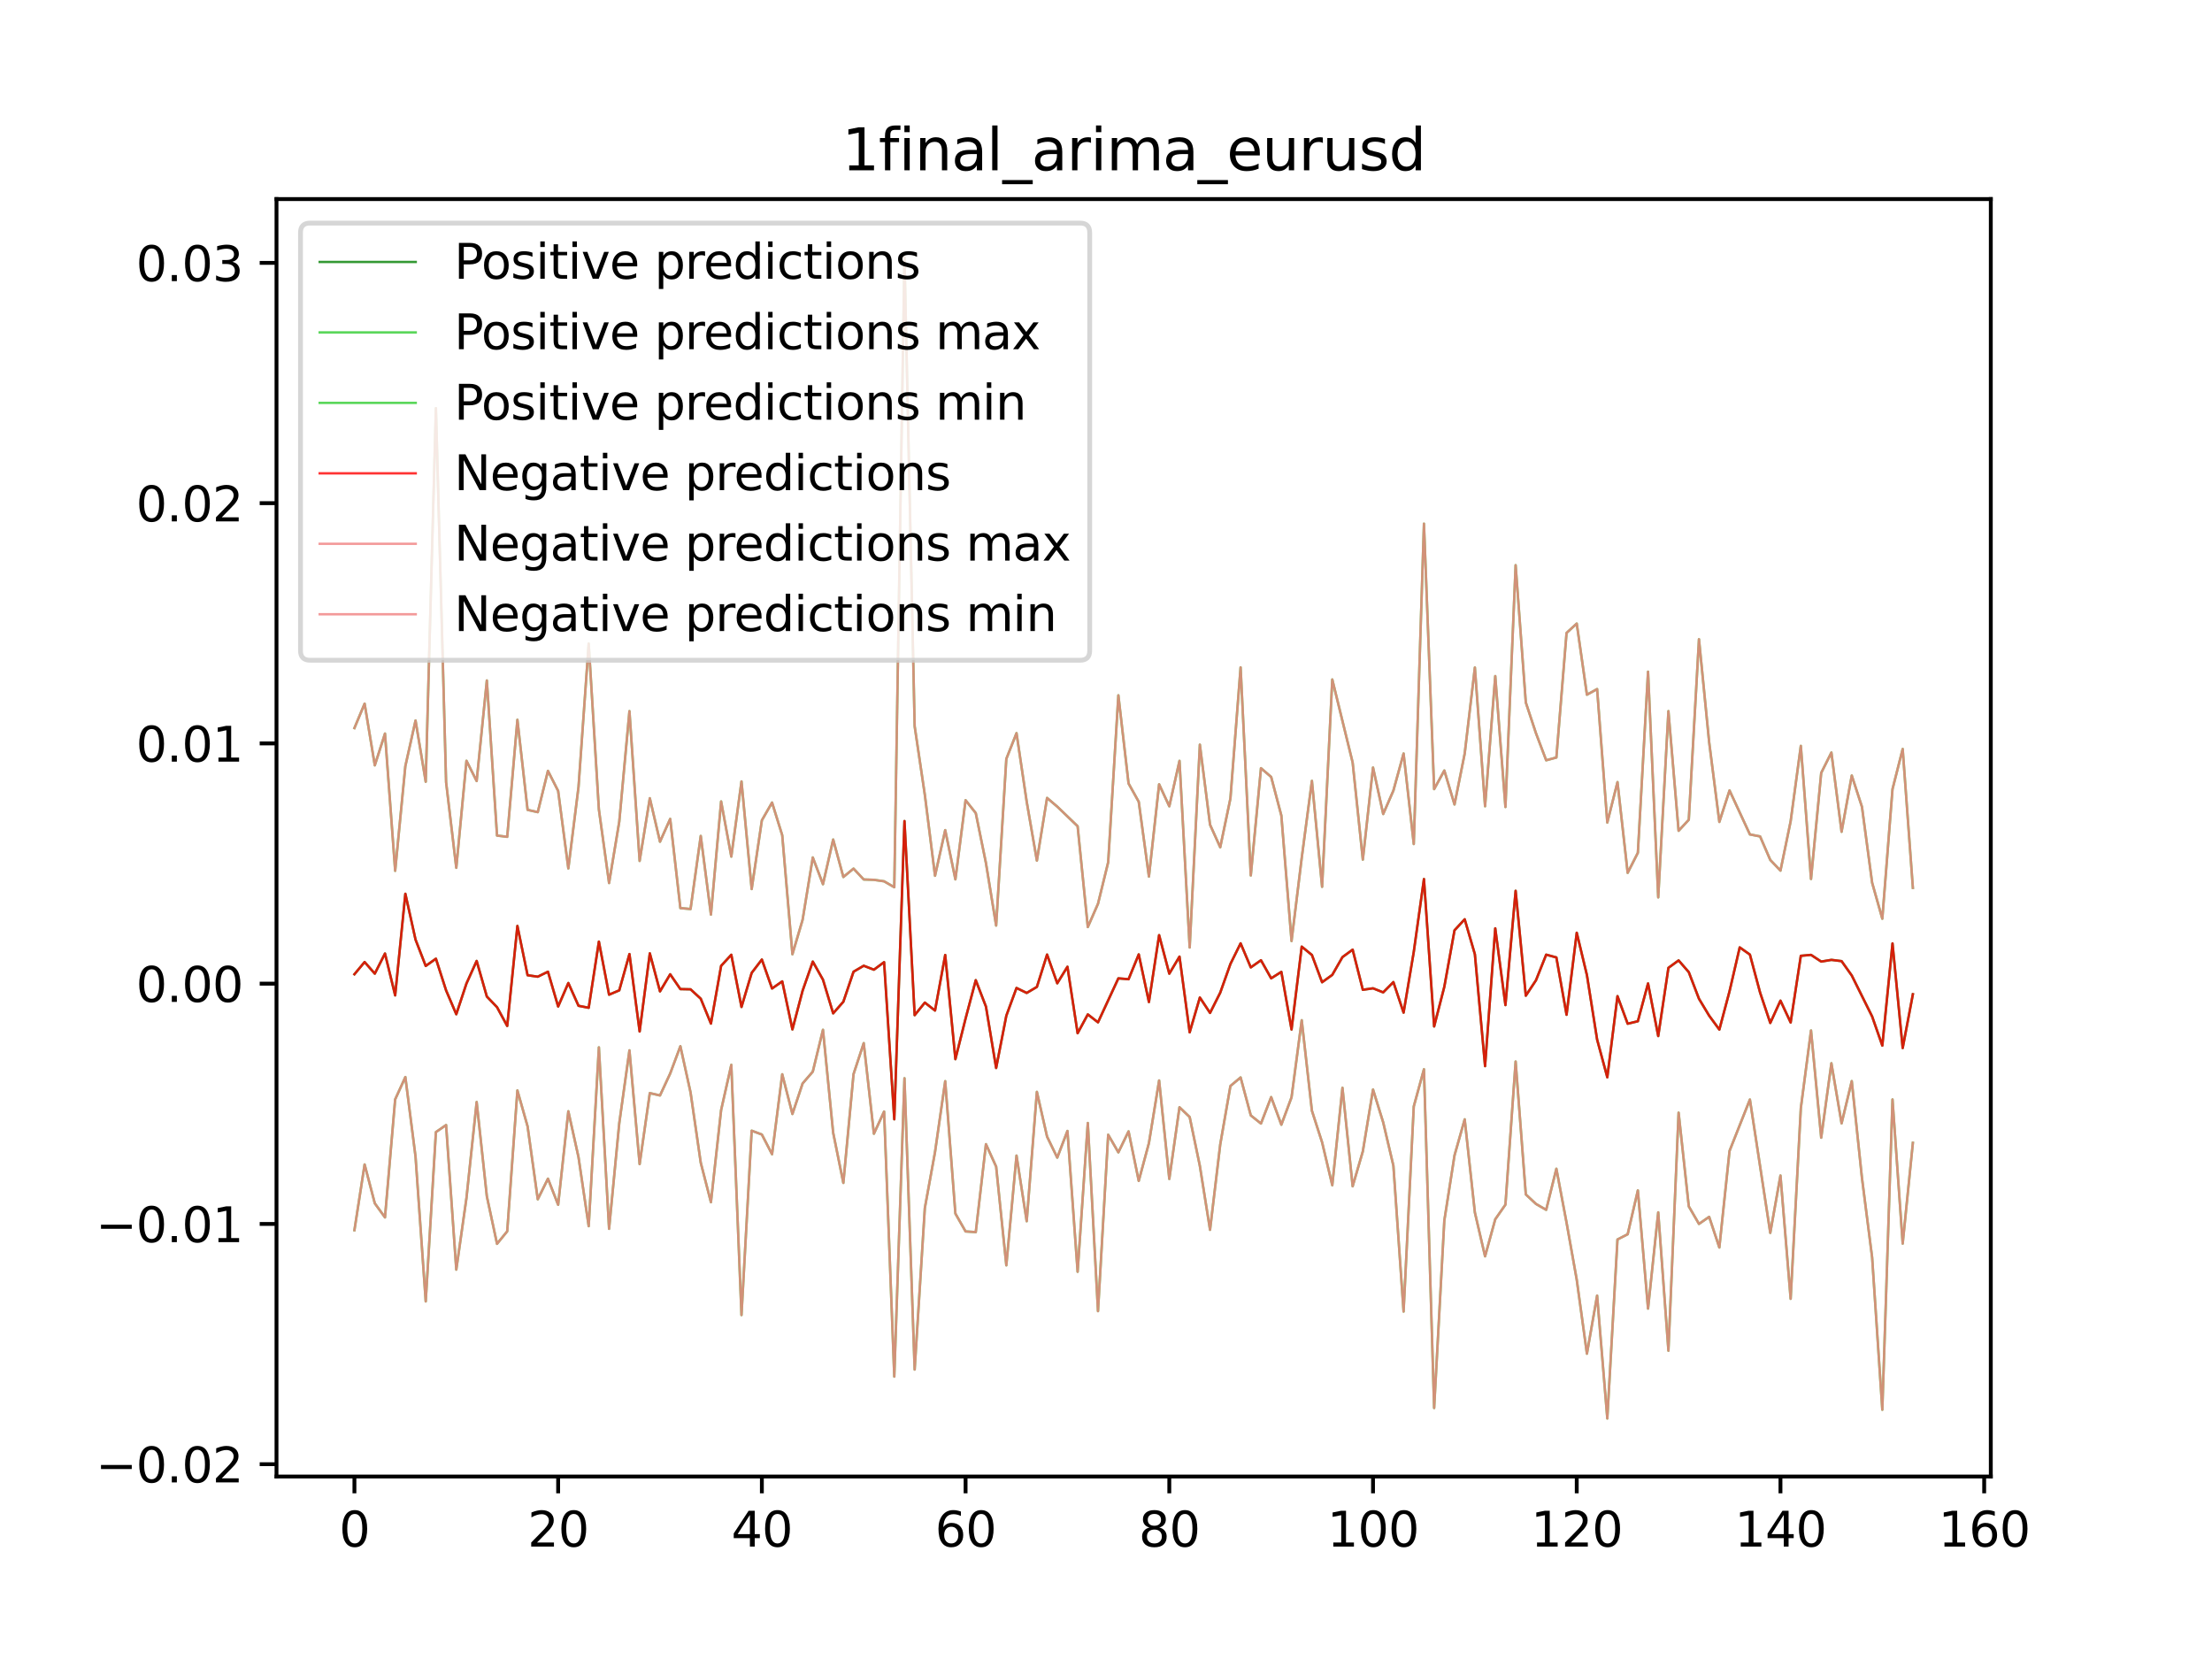 <?xml version="1.0" encoding="utf-8" standalone="no"?>
<!DOCTYPE svg PUBLIC "-//W3C//DTD SVG 1.1//EN"
  "http://www.w3.org/Graphics/SVG/1.1/DTD/svg11.dtd">
<svg xmlns:xlink="http://www.w3.org/1999/xlink" width="460.8pt" height="345.6pt" viewBox="0 0 460.8 345.6" xmlns="http://www.w3.org/2000/svg" version="1.1">
 <defs>
  <style type="text/css">*{stroke-linejoin: round; stroke-linecap: butt}</style>
 </defs>
 <g id="figure_1">
  <g id="patch_1">
   <path d="M 0 345.6 
L 460.8 345.6 
L 460.8 0 
L 0 0 
z
" style="fill: #ffffff"/>
  </g>
  <g id="axes_1">
   <g id="patch_2">
    <path d="M 57.6 307.584 
L 414.72 307.584 
L 414.72 41.472 
L 57.6 41.472 
z
" style="fill: #ffffff"/>
   </g>
   <g id="matplotlib.axis_1">
    <g id="xtick_1">
     <g id="line2d_1">
      <defs>
       <path id="m22b8a139eb" d="M 0 0 
L 0 3.5 
" style="stroke: #000000; stroke-width: 0.8"/>
      </defs>
      <g>
       <use xlink:href="#m22b8a139eb" x="73.833" y="307.584" style="stroke: #000000; stroke-width: 0.8"/>
      </g>
     </g>
     <g id="text_1">
      <!-- 0 -->
      <g transform="translate(70.651 322.182) scale(0.1 -0.1)">
       <defs>
        <path id="DejaVuSans-30" d="M 2034 4250 
Q 1547 4250 1301 3770 
Q 1056 3291 1056 2328 
Q 1056 1369 1301 889 
Q 1547 409 2034 409 
Q 2525 409 2770 889 
Q 3016 1369 3016 2328 
Q 3016 3291 2770 3770 
Q 2525 4250 2034 4250 
z
M 2034 4750 
Q 2819 4750 3233 4129 
Q 3647 3509 3647 2328 
Q 3647 1150 3233 529 
Q 2819 -91 2034 -91 
Q 1250 -91 836 529 
Q 422 1150 422 2328 
Q 422 3509 836 4129 
Q 1250 4750 2034 4750 
z
" transform="scale(0.016)"/>
       </defs>
       <use xlink:href="#DejaVuSans-30"/>
      </g>
     </g>
    </g>
    <g id="xtick_2">
     <g id="line2d_2">
      <g>
       <use xlink:href="#m22b8a139eb" x="116.271" y="307.584" style="stroke: #000000; stroke-width: 0.8"/>
      </g>
     </g>
     <g id="text_2">
      <!-- 20 -->
      <g transform="translate(109.909 322.182) scale(0.1 -0.1)">
       <defs>
        <path id="DejaVuSans-32" d="M 1228 531 
L 3431 531 
L 3431 0 
L 469 0 
L 469 531 
Q 828 903 1448 1529 
Q 2069 2156 2228 2338 
Q 2531 2678 2651 2914 
Q 2772 3150 2772 3378 
Q 2772 3750 2511 3984 
Q 2250 4219 1831 4219 
Q 1534 4219 1204 4116 
Q 875 4013 500 3803 
L 500 4441 
Q 881 4594 1212 4672 
Q 1544 4750 1819 4750 
Q 2544 4750 2975 4387 
Q 3406 4025 3406 3419 
Q 3406 3131 3298 2873 
Q 3191 2616 2906 2266 
Q 2828 2175 2409 1742 
Q 1991 1309 1228 531 
z
" transform="scale(0.016)"/>
       </defs>
       <use xlink:href="#DejaVuSans-32"/>
       <use xlink:href="#DejaVuSans-30" x="63.623"/>
      </g>
     </g>
    </g>
    <g id="xtick_3">
     <g id="line2d_3">
      <g>
       <use xlink:href="#m22b8a139eb" x="158.71" y="307.584" style="stroke: #000000; stroke-width: 0.8"/>
      </g>
     </g>
     <g id="text_3">
      <!-- 40 -->
      <g transform="translate(152.347 322.182) scale(0.1 -0.1)">
       <defs>
        <path id="DejaVuSans-34" d="M 2419 4116 
L 825 1625 
L 2419 1625 
L 2419 4116 
z
M 2253 4666 
L 3047 4666 
L 3047 1625 
L 3713 1625 
L 3713 1100 
L 3047 1100 
L 3047 0 
L 2419 0 
L 2419 1100 
L 313 1100 
L 313 1709 
L 2253 4666 
z
" transform="scale(0.016)"/>
       </defs>
       <use xlink:href="#DejaVuSans-34"/>
       <use xlink:href="#DejaVuSans-30" x="63.623"/>
      </g>
     </g>
    </g>
    <g id="xtick_4">
     <g id="line2d_4">
      <g>
       <use xlink:href="#m22b8a139eb" x="201.148" y="307.584" style="stroke: #000000; stroke-width: 0.8"/>
      </g>
     </g>
     <g id="text_4">
      <!-- 60 -->
      <g transform="translate(194.786 322.182) scale(0.1 -0.1)">
       <defs>
        <path id="DejaVuSans-36" d="M 2113 2584 
Q 1688 2584 1439 2293 
Q 1191 2003 1191 1497 
Q 1191 994 1439 701 
Q 1688 409 2113 409 
Q 2538 409 2786 701 
Q 3034 994 3034 1497 
Q 3034 2003 2786 2293 
Q 2538 2584 2113 2584 
z
M 3366 4563 
L 3366 3988 
Q 3128 4100 2886 4159 
Q 2644 4219 2406 4219 
Q 1781 4219 1451 3797 
Q 1122 3375 1075 2522 
Q 1259 2794 1537 2939 
Q 1816 3084 2150 3084 
Q 2853 3084 3261 2657 
Q 3669 2231 3669 1497 
Q 3669 778 3244 343 
Q 2819 -91 2113 -91 
Q 1303 -91 875 529 
Q 447 1150 447 2328 
Q 447 3434 972 4092 
Q 1497 4750 2381 4750 
Q 2619 4750 2861 4703 
Q 3103 4656 3366 4563 
z
" transform="scale(0.016)"/>
       </defs>
       <use xlink:href="#DejaVuSans-36"/>
       <use xlink:href="#DejaVuSans-30" x="63.623"/>
      </g>
     </g>
    </g>
    <g id="xtick_5">
     <g id="line2d_5">
      <g>
       <use xlink:href="#m22b8a139eb" x="243.587" y="307.584" style="stroke: #000000; stroke-width: 0.8"/>
      </g>
     </g>
     <g id="text_5">
      <!-- 80 -->
      <g transform="translate(237.224 322.182) scale(0.1 -0.1)">
       <defs>
        <path id="DejaVuSans-38" d="M 2034 2216 
Q 1584 2216 1326 1975 
Q 1069 1734 1069 1313 
Q 1069 891 1326 650 
Q 1584 409 2034 409 
Q 2484 409 2743 651 
Q 3003 894 3003 1313 
Q 3003 1734 2745 1975 
Q 2488 2216 2034 2216 
z
M 1403 2484 
Q 997 2584 770 2862 
Q 544 3141 544 3541 
Q 544 4100 942 4425 
Q 1341 4750 2034 4750 
Q 2731 4750 3128 4425 
Q 3525 4100 3525 3541 
Q 3525 3141 3298 2862 
Q 3072 2584 2669 2484 
Q 3125 2378 3379 2068 
Q 3634 1759 3634 1313 
Q 3634 634 3220 271 
Q 2806 -91 2034 -91 
Q 1263 -91 848 271 
Q 434 634 434 1313 
Q 434 1759 690 2068 
Q 947 2378 1403 2484 
z
M 1172 3481 
Q 1172 3119 1398 2916 
Q 1625 2713 2034 2713 
Q 2441 2713 2670 2916 
Q 2900 3119 2900 3481 
Q 2900 3844 2670 4047 
Q 2441 4250 2034 4250 
Q 1625 4250 1398 4047 
Q 1172 3844 1172 3481 
z
" transform="scale(0.016)"/>
       </defs>
       <use xlink:href="#DejaVuSans-38"/>
       <use xlink:href="#DejaVuSans-30" x="63.623"/>
      </g>
     </g>
    </g>
    <g id="xtick_6">
     <g id="line2d_6">
      <g>
       <use xlink:href="#m22b8a139eb" x="286.025" y="307.584" style="stroke: #000000; stroke-width: 0.8"/>
      </g>
     </g>
     <g id="text_6">
      <!-- 100 -->
      <g transform="translate(276.481 322.182) scale(0.1 -0.1)">
       <defs>
        <path id="DejaVuSans-31" d="M 794 531 
L 1825 531 
L 1825 4091 
L 703 3866 
L 703 4441 
L 1819 4666 
L 2450 4666 
L 2450 531 
L 3481 531 
L 3481 0 
L 794 0 
L 794 531 
z
" transform="scale(0.016)"/>
       </defs>
       <use xlink:href="#DejaVuSans-31"/>
       <use xlink:href="#DejaVuSans-30" x="63.623"/>
       <use xlink:href="#DejaVuSans-30" x="127.246"/>
      </g>
     </g>
    </g>
    <g id="xtick_7">
     <g id="line2d_7">
      <g>
       <use xlink:href="#m22b8a139eb" x="328.464" y="307.584" style="stroke: #000000; stroke-width: 0.8"/>
      </g>
     </g>
     <g id="text_7">
      <!-- 120 -->
      <g transform="translate(318.92 322.182) scale(0.1 -0.1)">
       <use xlink:href="#DejaVuSans-31"/>
       <use xlink:href="#DejaVuSans-32" x="63.623"/>
       <use xlink:href="#DejaVuSans-30" x="127.246"/>
      </g>
     </g>
    </g>
    <g id="xtick_8">
     <g id="line2d_8">
      <g>
       <use xlink:href="#m22b8a139eb" x="370.902" y="307.584" style="stroke: #000000; stroke-width: 0.8"/>
      </g>
     </g>
     <g id="text_8">
      <!-- 140 -->
      <g transform="translate(361.358 322.182) scale(0.1 -0.1)">
       <use xlink:href="#DejaVuSans-31"/>
       <use xlink:href="#DejaVuSans-34" x="63.623"/>
       <use xlink:href="#DejaVuSans-30" x="127.246"/>
      </g>
     </g>
    </g>
    <g id="xtick_9">
     <g id="line2d_9">
      <g>
       <use xlink:href="#m22b8a139eb" x="413.341" y="307.584" style="stroke: #000000; stroke-width: 0.8"/>
      </g>
     </g>
     <g id="text_9">
      <!-- 160 -->
      <g transform="translate(403.797 322.182) scale(0.1 -0.1)">
       <use xlink:href="#DejaVuSans-31"/>
       <use xlink:href="#DejaVuSans-36" x="63.623"/>
       <use xlink:href="#DejaVuSans-30" x="127.246"/>
      </g>
     </g>
    </g>
   </g>
   <g id="matplotlib.axis_2">
    <g id="ytick_1">
     <g id="line2d_10">
      <defs>
       <path id="m7265e087ca" d="M 0 0 
L -3.5 0 
" style="stroke: #000000; stroke-width: 0.8"/>
      </defs>
      <g>
       <use xlink:href="#m7265e087ca" x="57.6" y="305.014" style="stroke: #000000; stroke-width: 0.8"/>
      </g>
     </g>
     <g id="text_10">
      <!-- −0.02 -->
      <g transform="translate(19.955 308.814) scale(0.1 -0.1)">
       <defs>
        <path id="DejaVuSans-2212" d="M 678 2272 
L 4684 2272 
L 4684 1741 
L 678 1741 
L 678 2272 
z
" transform="scale(0.016)"/>
        <path id="DejaVuSans-2e" d="M 684 794 
L 1344 794 
L 1344 0 
L 684 0 
L 684 794 
z
" transform="scale(0.016)"/>
       </defs>
       <use xlink:href="#DejaVuSans-2212"/>
       <use xlink:href="#DejaVuSans-30" x="83.789"/>
       <use xlink:href="#DejaVuSans-2e" x="147.412"/>
       <use xlink:href="#DejaVuSans-30" x="179.199"/>
       <use xlink:href="#DejaVuSans-32" x="242.822"/>
      </g>
     </g>
    </g>
    <g id="ytick_2">
     <g id="line2d_11">
      <g>
       <use xlink:href="#m7265e087ca" x="57.6" y="254.965" style="stroke: #000000; stroke-width: 0.8"/>
      </g>
     </g>
     <g id="text_11">
      <!-- −0.01 -->
      <g transform="translate(19.955 258.764) scale(0.1 -0.1)">
       <use xlink:href="#DejaVuSans-2212"/>
       <use xlink:href="#DejaVuSans-30" x="83.789"/>
       <use xlink:href="#DejaVuSans-2e" x="147.412"/>
       <use xlink:href="#DejaVuSans-30" x="179.199"/>
       <use xlink:href="#DejaVuSans-31" x="242.822"/>
      </g>
     </g>
    </g>
    <g id="ytick_3">
     <g id="line2d_12">
      <g>
       <use xlink:href="#m7265e087ca" x="57.6" y="204.915" style="stroke: #000000; stroke-width: 0.8"/>
      </g>
     </g>
     <g id="text_12">
      <!-- 0.00 -->
      <g transform="translate(28.334 208.714) scale(0.1 -0.1)">
       <use xlink:href="#DejaVuSans-30"/>
       <use xlink:href="#DejaVuSans-2e" x="63.623"/>
       <use xlink:href="#DejaVuSans-30" x="95.41"/>
       <use xlink:href="#DejaVuSans-30" x="159.033"/>
      </g>
     </g>
    </g>
    <g id="ytick_4">
     <g id="line2d_13">
      <g>
       <use xlink:href="#m7265e087ca" x="57.6" y="154.865" style="stroke: #000000; stroke-width: 0.8"/>
      </g>
     </g>
     <g id="text_13">
      <!-- 0.01 -->
      <g transform="translate(28.334 158.665) scale(0.1 -0.1)">
       <use xlink:href="#DejaVuSans-30"/>
       <use xlink:href="#DejaVuSans-2e" x="63.623"/>
       <use xlink:href="#DejaVuSans-30" x="95.41"/>
       <use xlink:href="#DejaVuSans-31" x="159.033"/>
      </g>
     </g>
    </g>
    <g id="ytick_5">
     <g id="line2d_14">
      <g>
       <use xlink:href="#m7265e087ca" x="57.6" y="104.816" style="stroke: #000000; stroke-width: 0.8"/>
      </g>
     </g>
     <g id="text_14">
      <!-- 0.02 -->
      <g transform="translate(28.334 108.615) scale(0.1 -0.1)">
       <use xlink:href="#DejaVuSans-30"/>
       <use xlink:href="#DejaVuSans-2e" x="63.623"/>
       <use xlink:href="#DejaVuSans-30" x="95.41"/>
       <use xlink:href="#DejaVuSans-32" x="159.033"/>
      </g>
     </g>
    </g>
    <g id="ytick_6">
     <g id="line2d_15">
      <g>
       <use xlink:href="#m7265e087ca" x="57.6" y="54.766" style="stroke: #000000; stroke-width: 0.8"/>
      </g>
     </g>
     <g id="text_15">
      <!-- 0.03 -->
      <g transform="translate(28.334 58.565) scale(0.1 -0.1)">
       <defs>
        <path id="DejaVuSans-33" d="M 2597 2516 
Q 3050 2419 3304 2112 
Q 3559 1806 3559 1356 
Q 3559 666 3084 287 
Q 2609 -91 1734 -91 
Q 1441 -91 1130 -33 
Q 819 25 488 141 
L 488 750 
Q 750 597 1062 519 
Q 1375 441 1716 441 
Q 2309 441 2620 675 
Q 2931 909 2931 1356 
Q 2931 1769 2642 2001 
Q 2353 2234 1838 2234 
L 1294 2234 
L 1294 2753 
L 1863 2753 
Q 2328 2753 2575 2939 
Q 2822 3125 2822 3475 
Q 2822 3834 2567 4026 
Q 2313 4219 1838 4219 
Q 1578 4219 1281 4162 
Q 984 4106 628 3988 
L 628 4550 
Q 988 4650 1302 4700 
Q 1616 4750 1894 4750 
Q 2613 4750 3031 4423 
Q 3450 4097 3450 3541 
Q 3450 3153 3228 2886 
Q 3006 2619 2597 2516 
z
" transform="scale(0.016)"/>
       </defs>
       <use xlink:href="#DejaVuSans-30"/>
       <use xlink:href="#DejaVuSans-2e" x="63.623"/>
       <use xlink:href="#DejaVuSans-30" x="95.41"/>
       <use xlink:href="#DejaVuSans-33" x="159.033"/>
      </g>
     </g>
    </g>
   </g>
   <g id="line2d_16">
    <path d="M 73.833 202.955 
L 75.955 200.409 
L 78.077 202.828 
L 80.199 198.639 
L 82.32 207.355 
L 84.442 186.193 
L 86.564 195.744 
L 88.686 201.227 
L 90.808 199.716 
L 92.93 206.32 
L 95.052 211.283 
L 97.174 204.878 
L 99.296 200.184 
L 101.418 207.597 
L 103.54 209.814 
L 105.662 213.727 
L 107.784 192.889 
L 109.905 203.158 
L 112.027 203.464 
L 114.149 202.427 
L 116.271 209.673 
L 118.393 204.781 
L 120.515 209.525 
L 122.637 209.94 
L 124.759 196.155 
L 126.881 207.214 
L 129.003 206.307 
L 131.125 198.749 
L 133.247 214.875 
L 135.369 198.599 
L 137.49 206.524 
L 139.612 202.964 
L 141.734 206.047 
L 143.856 206.091 
L 145.978 208.049 
L 148.1 213.227 
L 150.222 201.204 
L 152.344 198.898 
L 154.466 209.768 
L 156.588 202.672 
L 158.71 199.891 
L 160.832 205.921 
L 162.954 204.442 
L 165.076 214.443 
L 167.197 206.384 
L 169.319 200.318 
L 171.441 204.086 
L 173.563 211.1 
L 175.685 208.681 
L 177.807 202.425 
L 179.929 201.184 
L 182.051 202.007 
L 184.173 200.434 
L 186.295 233.167 
L 188.417 171.044 
L 190.539 211.481 
L 192.661 208.859 
L 194.782 210.512 
L 196.904 198.939 
L 199.026 220.637 
L 201.148 212.183 
L 203.27 204.19 
L 205.392 209.694 
L 207.514 222.479 
L 209.636 211.589 
L 211.758 205.812 
L 213.88 206.847 
L 216.002 205.596 
L 218.124 198.856 
L 220.246 204.837 
L 222.367 201.392 
L 224.489 215.239 
L 226.611 211.32 
L 228.733 212.97 
L 232.977 203.808 
L 235.099 203.989 
L 237.221 198.82 
L 239.343 208.742 
L 241.465 194.81 
L 243.587 202.834 
L 245.709 199.281 
L 247.831 215.052 
L 249.953 207.8 
L 252.074 211.009 
L 254.196 206.793 
L 256.318 200.816 
L 258.44 196.515 
L 260.562 201.528 
L 262.684 200.039 
L 264.806 203.804 
L 266.928 202.458 
L 269.05 214.46 
L 271.172 197.199 
L 273.294 198.938 
L 275.416 204.62 
L 277.538 203.087 
L 279.659 199.38 
L 281.781 197.833 
L 283.903 206.191 
L 286.025 205.881 
L 288.147 206.729 
L 290.269 204.589 
L 292.391 210.948 
L 294.513 198.297 
L 296.635 183.123 
L 298.757 213.828 
L 300.879 205.56 
L 303.001 193.799 
L 305.123 191.504 
L 307.244 198.795 
L 309.366 222.094 
L 311.488 193.392 
L 313.61 209.375 
L 315.732 185.575 
L 317.854 207.421 
L 319.976 204.203 
L 322.098 198.874 
L 324.22 199.452 
L 326.342 211.39 
L 328.464 194.309 
L 330.586 203.138 
L 332.708 216.557 
L 334.83 224.424 
L 336.951 207.517 
L 339.073 213.261 
L 341.195 212.744 
L 343.317 204.868 
L 345.439 215.829 
L 347.561 201.621 
L 349.683 200.071 
L 351.805 202.515 
L 353.927 208.058 
L 356.049 211.586 
L 358.171 214.481 
L 360.293 206.499 
L 362.415 197.359 
L 364.536 198.853 
L 366.658 206.766 
L 368.78 213.103 
L 370.902 208.456 
L 373.024 213.003 
L 375.146 199.115 
L 377.268 198.918 
L 379.39 200.314 
L 381.512 199.959 
L 383.634 200.222 
L 385.756 203.214 
L 390 211.752 
L 392.121 217.817 
L 394.243 196.536 
L 396.365 218.326 
L 398.487 207.12 
L 398.487 207.12 
" clip-path="url(#pc05a8e01d3)" style="fill: none; stroke: #008000; stroke-opacity: 0.8; stroke-width: 0.5; stroke-linecap: square"/>
   </g>
   <g id="line2d_17">
    <path d="M 73.833 151.671 
L 75.955 146.581 
L 78.077 159.433 
L 80.199 152.812 
L 82.32 181.407 
L 84.442 159.59 
L 86.564 150.099 
L 88.686 162.85 
L 90.808 85.035 
L 92.93 162.958 
L 95.052 180.778 
L 97.174 158.488 
L 99.296 162.702 
L 101.418 141.76 
L 103.54 174.062 
L 105.662 174.328 
L 107.784 149.948 
L 109.905 168.71 
L 112.027 169.188 
L 114.149 160.583 
L 116.271 164.77 
L 118.393 180.909 
L 120.515 163.933 
L 122.637 134.079 
L 124.759 168.624 
L 126.881 183.949 
L 129.003 171.172 
L 131.125 148.142 
L 133.247 179.344 
L 135.369 166.289 
L 137.49 175.341 
L 139.612 170.593 
L 141.734 189.171 
L 143.856 189.368 
L 145.978 174.146 
L 148.1 190.521 
L 150.222 166.959 
L 152.344 178.446 
L 154.466 162.789 
L 156.588 185.206 
L 158.71 170.891 
L 160.832 167.186 
L 162.954 174.004 
L 165.076 198.786 
L 167.197 191.611 
L 169.319 178.628 
L 171.441 184.197 
L 173.563 174.893 
L 175.685 182.697 
L 177.807 180.948 
L 179.929 183.213 
L 182.051 183.285 
L 184.173 183.592 
L 186.295 184.825 
L 188.417 53.568 
L 190.539 151.295 
L 192.661 165.588 
L 194.782 182.436 
L 196.904 172.93 
L 199.026 183.187 
L 201.148 166.698 
L 203.27 169.381 
L 205.392 179.797 
L 207.514 192.808 
L 209.636 158.085 
L 211.758 152.725 
L 213.88 167.009 
L 216.002 179.279 
L 218.124 166.222 
L 220.246 168.033 
L 224.489 172.114 
L 226.611 193.121 
L 228.733 188.271 
L 230.855 179.613 
L 232.977 144.853 
L 235.099 163.209 
L 237.221 167.026 
L 239.343 182.6 
L 241.465 163.383 
L 243.587 167.966 
L 245.709 158.499 
L 247.831 197.373 
L 249.953 155.13 
L 252.074 171.805 
L 254.196 176.5 
L 256.318 166.334 
L 258.44 139.029 
L 260.562 182.37 
L 262.684 160.028 
L 264.806 161.852 
L 266.928 169.894 
L 269.05 196.03 
L 271.172 178.724 
L 273.294 162.668 
L 275.416 184.736 
L 277.538 141.551 
L 281.781 158.844 
L 283.903 179.072 
L 286.025 159.892 
L 288.147 169.575 
L 290.269 164.693 
L 292.391 156.973 
L 294.513 175.823 
L 296.635 109.094 
L 298.757 164.39 
L 300.879 160.513 
L 303.001 167.584 
L 305.123 156.98 
L 307.244 139.055 
L 309.366 167.959 
L 311.488 140.841 
L 313.61 168.112 
L 315.732 117.741 
L 317.854 146.342 
L 319.976 152.758 
L 322.098 158.381 
L 324.22 157.805 
L 326.342 131.845 
L 328.464 129.904 
L 330.586 144.721 
L 332.708 143.548 
L 334.83 171.349 
L 336.951 162.927 
L 339.073 181.83 
L 341.195 177.652 
L 343.317 139.93 
L 345.439 186.933 
L 347.561 148.141 
L 349.683 173.068 
L 351.805 170.772 
L 353.927 133.163 
L 356.049 154.61 
L 358.171 171.22 
L 360.293 164.664 
L 364.536 173.826 
L 366.658 174.241 
L 368.78 179.139 
L 370.902 181.368 
L 373.024 171.09 
L 375.146 155.379 
L 377.268 183.109 
L 379.39 161.013 
L 381.512 156.767 
L 383.634 173.275 
L 385.756 161.56 
L 387.878 168.069 
L 390 183.895 
L 392.121 191.384 
L 394.243 164.391 
L 396.365 156.023 
L 398.487 184.956 
L 398.487 184.956 
" clip-path="url(#pc05a8e01d3)" style="fill: none; stroke: #32cd32; stroke-opacity: 0.8; stroke-width: 0.5; stroke-linecap: square"/>
   </g>
   <g id="line2d_18">
    <path d="M 73.833 256.271 
L 75.955 242.581 
L 78.077 250.676 
L 80.199 253.61 
L 82.32 229.025 
L 84.442 224.371 
L 86.564 240.955 
L 88.686 271.107 
L 90.808 235.835 
L 92.93 234.366 
L 95.052 264.484 
L 97.174 249.557 
L 99.296 229.568 
L 101.418 249.21 
L 103.54 259.113 
L 105.662 256.506 
L 107.784 227.157 
L 109.905 234.646 
L 112.027 249.834 
L 114.149 245.544 
L 116.271 250.977 
L 118.393 231.499 
L 120.515 241.069 
L 122.637 255.435 
L 124.759 218.185 
L 126.881 255.981 
L 129.003 233.999 
L 131.125 218.809 
L 133.247 242.507 
L 135.369 227.711 
L 137.49 228.203 
L 139.612 223.633 
L 141.734 217.946 
L 143.856 227.58 
L 145.978 242.207 
L 148.1 250.445 
L 150.222 231.249 
L 152.344 221.831 
L 154.466 273.948 
L 156.588 235.541 
L 158.71 236.343 
L 160.832 240.444 
L 162.954 223.788 
L 165.076 232.063 
L 167.197 225.707 
L 169.319 223.242 
L 171.441 214.526 
L 173.563 235.966 
L 175.685 246.422 
L 177.807 223.756 
L 179.929 217.303 
L 182.051 236.178 
L 184.173 231.558 
L 186.295 286.769 
L 188.417 224.621 
L 190.539 285.298 
L 192.661 251.65 
L 194.782 239.988 
L 196.904 225.23 
L 199.026 252.811 
L 201.148 256.532 
L 203.27 256.671 
L 205.392 238.355 
L 207.514 243.031 
L 209.636 263.591 
L 211.758 240.732 
L 213.88 254.402 
L 216.002 227.455 
L 218.124 236.784 
L 220.246 241.154 
L 222.367 235.597 
L 224.489 264.927 
L 226.611 233.943 
L 228.733 273.136 
L 230.855 236.386 
L 232.977 240.053 
L 235.099 235.687 
L 237.221 246.001 
L 239.343 238.117 
L 241.465 225.081 
L 243.587 245.591 
L 245.709 230.663 
L 247.831 232.699 
L 249.953 242.892 
L 252.074 256.193 
L 254.196 238.424 
L 256.318 226.231 
L 258.44 224.455 
L 260.562 232.36 
L 262.684 234.051 
L 264.806 228.544 
L 266.928 234.295 
L 269.05 228.593 
L 271.172 212.533 
L 273.294 231.382 
L 275.416 237.965 
L 277.538 246.904 
L 279.659 226.61 
L 281.781 247.124 
L 283.903 239.848 
L 286.025 226.974 
L 288.147 233.821 
L 290.269 242.841 
L 292.391 273.22 
L 294.513 230.496 
L 296.635 222.745 
L 298.757 293.309 
L 300.879 254.258 
L 303.001 240.692 
L 305.123 233.182 
L 307.244 252.588 
L 309.366 261.714 
L 311.488 254.002 
L 313.61 250.952 
L 315.732 221.139 
L 317.854 248.82 
L 319.976 250.806 
L 322.098 252.029 
L 324.22 243.475 
L 326.342 254.703 
L 328.464 266.596 
L 330.586 281.996 
L 332.708 269.895 
L 334.83 295.488 
L 336.951 258.205 
L 339.073 257.116 
L 341.195 247.982 
L 343.317 272.602 
L 345.439 252.554 
L 347.561 281.375 
L 349.683 231.792 
L 351.805 251.308 
L 353.927 254.964 
L 356.049 253.493 
L 358.171 259.873 
L 360.293 239.764 
L 364.536 229.052 
L 368.78 256.826 
L 370.902 244.886 
L 373.024 270.564 
L 375.146 230.847 
L 377.268 214.666 
L 379.39 237 
L 381.512 221.497 
L 383.634 234.017 
L 385.756 225.215 
L 387.878 245.366 
L 390 261.954 
L 392.121 293.674 
L 394.243 229.039 
L 396.365 259.065 
L 398.487 238.071 
L 398.487 238.071 
" clip-path="url(#pc05a8e01d3)" style="fill: none; stroke: #32cd32; stroke-opacity: 0.8; stroke-width: 0.5; stroke-linecap: square"/>
   </g>
   <g id="line2d_19">
    <path d="M 73.833 202.953 
L 75.955 200.407 
L 78.077 202.827 
L 80.199 198.638 
L 82.32 207.354 
L 84.442 186.19 
L 86.564 195.743 
L 88.686 201.225 
L 90.808 199.715 
L 92.93 206.319 
L 95.052 211.283 
L 97.174 204.877 
L 99.296 200.184 
L 101.418 207.596 
L 103.54 209.813 
L 105.662 213.727 
L 107.784 192.888 
L 109.905 203.158 
L 112.027 203.463 
L 114.149 202.426 
L 116.271 209.673 
L 118.393 204.78 
L 120.515 209.525 
L 122.637 209.939 
L 124.759 196.154 
L 126.881 207.213 
L 129.003 206.306 
L 131.125 198.748 
L 133.247 214.875 
L 135.369 198.598 
L 137.49 206.523 
L 139.612 202.964 
L 141.734 206.047 
L 143.856 206.091 
L 145.978 208.049 
L 148.1 213.227 
L 150.222 201.203 
L 152.344 198.898 
L 154.466 209.767 
L 156.588 202.672 
L 158.71 199.89 
L 160.832 205.921 
L 162.954 204.442 
L 165.076 214.443 
L 167.197 206.384 
L 169.319 200.317 
L 171.441 204.086 
L 173.563 211.1 
L 175.685 208.681 
L 177.807 202.424 
L 179.929 201.184 
L 182.051 202.006 
L 184.173 200.434 
L 186.295 233.167 
L 188.417 171.044 
L 190.539 211.48 
L 192.661 208.859 
L 194.782 210.512 
L 196.904 198.939 
L 199.026 220.637 
L 201.148 212.183 
L 203.27 204.189 
L 205.392 209.694 
L 207.514 222.479 
L 209.636 211.589 
L 211.758 205.811 
L 213.88 206.846 
L 216.002 205.596 
L 218.124 198.855 
L 220.246 204.836 
L 222.367 201.392 
L 224.489 215.238 
L 226.611 211.319 
L 228.733 212.97 
L 232.977 203.808 
L 235.099 203.989 
L 237.221 198.819 
L 239.343 208.742 
L 241.465 194.81 
L 243.587 202.834 
L 245.709 199.281 
L 247.831 215.052 
L 249.953 207.8 
L 252.074 211.009 
L 254.196 206.793 
L 256.318 200.816 
L 258.44 196.515 
L 260.562 201.528 
L 262.684 200.038 
L 264.806 203.804 
L 266.928 202.458 
L 269.05 214.459 
L 271.172 197.199 
L 273.294 198.937 
L 275.416 204.62 
L 277.538 203.087 
L 279.659 199.379 
L 281.781 197.833 
L 283.903 206.191 
L 286.025 205.881 
L 288.147 206.729 
L 290.269 204.589 
L 292.391 210.948 
L 294.513 198.297 
L 296.635 183.123 
L 298.757 213.828 
L 300.879 205.56 
L 303.001 193.799 
L 305.123 191.504 
L 307.244 198.795 
L 309.366 222.094 
L 311.488 193.391 
L 313.61 209.374 
L 315.732 185.575 
L 317.854 207.42 
L 319.976 204.203 
L 322.098 198.874 
L 324.22 199.452 
L 326.342 211.39 
L 328.464 194.309 
L 330.586 203.137 
L 332.708 216.557 
L 334.83 224.424 
L 336.951 207.517 
L 339.073 213.261 
L 341.195 212.743 
L 343.317 204.868 
L 345.439 215.828 
L 347.561 201.62 
L 349.683 200.071 
L 351.805 202.514 
L 353.927 208.057 
L 356.049 211.586 
L 358.171 214.48 
L 360.293 206.498 
L 362.415 197.359 
L 364.536 198.853 
L 366.658 206.766 
L 368.78 213.103 
L 370.902 208.456 
L 373.024 213.003 
L 375.146 199.115 
L 377.268 198.918 
L 379.39 200.314 
L 381.512 199.959 
L 383.634 200.222 
L 385.756 203.213 
L 390 211.752 
L 392.121 217.817 
L 394.243 196.536 
L 396.365 218.325 
L 398.487 207.12 
L 398.487 207.12 
" clip-path="url(#pc05a8e01d3)" style="fill: none; stroke: #ff0000; stroke-opacity: 0.8; stroke-width: 0.5; stroke-linecap: square"/>
   </g>
   <g id="line2d_20">
    <path d="M 73.833 151.668 
L 75.955 146.58 
L 78.077 159.433 
L 80.199 152.812 
L 82.32 181.406 
L 84.442 159.587 
L 86.564 150.099 
L 88.686 162.85 
L 90.808 85.035 
L 92.93 162.957 
L 95.052 180.777 
L 97.174 158.488 
L 99.296 162.702 
L 101.418 141.759 
L 103.54 174.062 
L 105.662 174.328 
L 107.784 149.947 
L 109.905 168.707 
L 112.027 169.185 
L 114.149 160.583 
L 116.271 164.769 
L 118.393 180.909 
L 120.515 163.933 
L 122.637 134.079 
L 124.759 168.624 
L 126.881 183.949 
L 129.003 171.171 
L 131.125 148.142 
L 133.247 179.343 
L 135.369 166.289 
L 137.49 175.341 
L 139.612 170.593 
L 141.734 189.171 
L 143.856 189.368 
L 145.978 174.146 
L 148.1 190.521 
L 150.222 166.958 
L 152.344 178.445 
L 154.466 162.789 
L 156.588 185.205 
L 158.71 170.891 
L 160.832 167.186 
L 162.954 174.004 
L 165.076 198.785 
L 167.197 191.611 
L 169.319 178.627 
L 171.441 184.196 
L 173.563 174.893 
L 175.685 182.697 
L 177.807 180.948 
L 179.929 183.212 
L 182.051 183.285 
L 184.173 183.591 
L 186.295 184.825 
L 188.417 53.568 
L 190.539 151.294 
L 192.661 165.587 
L 194.782 182.435 
L 196.904 172.929 
L 199.026 183.187 
L 201.148 166.698 
L 203.27 169.381 
L 205.392 179.797 
L 207.514 192.808 
L 209.636 158.084 
L 211.758 152.725 
L 213.88 167.008 
L 216.002 179.279 
L 218.124 166.222 
L 220.246 168.033 
L 224.489 172.113 
L 226.611 193.12 
L 228.733 188.27 
L 230.855 179.613 
L 232.977 144.853 
L 235.099 163.208 
L 237.221 167.025 
L 239.343 182.6 
L 241.465 163.383 
L 243.587 167.966 
L 245.709 158.499 
L 247.831 197.373 
L 249.953 155.13 
L 252.074 171.805 
L 254.196 176.5 
L 256.318 166.334 
L 258.44 139.029 
L 260.562 182.37 
L 262.684 160.028 
L 264.806 161.852 
L 266.928 169.894 
L 269.05 196.03 
L 271.172 178.724 
L 273.294 162.668 
L 275.416 184.735 
L 277.538 141.551 
L 281.781 158.844 
L 283.903 179.072 
L 286.025 159.892 
L 288.147 169.575 
L 290.269 164.693 
L 292.391 156.973 
L 294.513 175.823 
L 296.635 109.094 
L 298.757 164.39 
L 300.879 160.513 
L 303.001 167.584 
L 305.123 156.98 
L 307.244 139.055 
L 309.366 167.958 
L 311.488 140.841 
L 313.61 168.112 
L 315.732 117.741 
L 317.854 146.342 
L 319.976 152.758 
L 322.098 158.381 
L 324.22 157.805 
L 326.342 131.845 
L 328.464 129.904 
L 330.586 144.721 
L 332.708 143.548 
L 334.83 171.348 
L 336.951 162.927 
L 339.073 181.83 
L 341.195 177.652 
L 343.317 139.929 
L 345.439 186.933 
L 347.561 148.141 
L 349.683 173.068 
L 351.805 170.772 
L 353.927 133.163 
L 356.049 154.61 
L 358.171 171.22 
L 360.293 164.663 
L 364.536 173.825 
L 366.658 174.241 
L 368.78 179.139 
L 370.902 181.367 
L 373.024 171.089 
L 375.146 155.378 
L 377.268 183.109 
L 379.39 161.013 
L 381.512 156.767 
L 383.634 173.275 
L 385.756 161.559 
L 387.878 168.068 
L 390 183.894 
L 392.121 191.384 
L 394.243 164.391 
L 396.365 156.023 
L 398.487 184.956 
L 398.487 184.956 
" clip-path="url(#pc05a8e01d3)" style="fill: none; stroke: #f08080; stroke-opacity: 0.8; stroke-width: 0.5; stroke-linecap: square"/>
   </g>
   <g id="line2d_21">
    <path d="M 73.833 256.271 
L 75.955 242.578 
L 78.077 250.673 
L 80.199 253.609 
L 82.32 229.025 
L 84.442 224.366 
L 86.564 240.955 
L 88.686 271.107 
L 90.808 235.833 
L 92.93 234.366 
L 95.052 264.483 
L 97.174 249.557 
L 99.296 229.568 
L 101.418 249.209 
L 103.54 259.113 
L 105.662 256.506 
L 107.784 227.157 
L 109.905 234.646 
L 112.027 249.834 
L 114.149 245.544 
L 116.271 250.977 
L 118.393 231.499 
L 120.515 241.069 
L 122.637 255.434 
L 124.759 218.185 
L 126.881 255.981 
L 129.003 233.996 
L 131.125 218.809 
L 133.247 242.506 
L 135.369 227.71 
L 137.49 228.203 
L 139.612 223.633 
L 141.734 217.946 
L 143.856 227.58 
L 145.978 242.207 
L 148.1 250.445 
L 150.222 231.249 
L 152.344 221.831 
L 154.466 273.948 
L 156.588 235.54 
L 158.71 236.343 
L 160.832 240.444 
L 162.954 223.788 
L 165.076 232.063 
L 167.197 225.707 
L 169.319 223.242 
L 171.441 214.525 
L 173.563 235.966 
L 175.685 246.421 
L 177.807 223.755 
L 179.929 217.303 
L 182.051 236.178 
L 184.173 231.558 
L 186.295 286.769 
L 188.417 224.621 
L 190.539 285.297 
L 192.661 251.65 
L 194.782 239.988 
L 196.904 225.229 
L 199.026 252.811 
L 201.148 256.531 
L 203.27 256.671 
L 205.392 238.355 
L 207.514 243.031 
L 209.636 263.59 
L 211.758 240.732 
L 213.88 254.402 
L 216.002 227.455 
L 218.124 236.784 
L 220.246 241.154 
L 222.367 235.597 
L 224.489 264.927 
L 226.611 233.943 
L 228.733 273.136 
L 230.855 236.386 
L 232.977 240.052 
L 235.099 235.687 
L 237.221 246.001 
L 239.343 238.117 
L 241.465 225.081 
L 243.587 245.59 
L 245.709 230.663 
L 247.831 232.699 
L 249.953 242.891 
L 252.074 256.193 
L 254.196 238.424 
L 256.318 226.23 
L 258.44 224.455 
L 260.562 232.36 
L 262.684 234.051 
L 264.806 228.544 
L 266.928 234.295 
L 269.05 228.593 
L 271.172 212.533 
L 273.294 231.382 
L 275.416 237.965 
L 277.538 246.904 
L 279.659 226.609 
L 281.781 247.123 
L 283.903 239.848 
L 286.025 226.974 
L 288.147 233.821 
L 290.269 242.841 
L 292.391 273.219 
L 294.513 230.496 
L 296.635 222.745 
L 298.757 293.308 
L 300.879 254.258 
L 303.001 240.692 
L 305.123 233.182 
L 307.244 252.587 
L 309.366 261.713 
L 311.488 254.002 
L 313.61 250.952 
L 315.732 221.139 
L 317.854 248.82 
L 319.976 250.805 
L 322.098 252.029 
L 324.22 243.475 
L 326.342 254.702 
L 328.464 266.596 
L 330.586 281.996 
L 332.708 269.895 
L 334.83 295.488 
L 336.951 258.205 
L 339.073 257.116 
L 341.195 247.982 
L 343.317 272.602 
L 345.439 252.553 
L 347.561 281.375 
L 349.683 231.792 
L 351.805 251.308 
L 353.927 254.963 
L 356.049 253.493 
L 358.171 259.873 
L 360.293 239.764 
L 364.536 229.051 
L 368.78 256.826 
L 370.902 244.886 
L 373.024 270.564 
L 375.146 230.847 
L 377.268 214.666 
L 379.39 237 
L 381.512 221.496 
L 383.634 234.017 
L 385.756 225.214 
L 387.878 245.366 
L 390 261.954 
L 392.121 293.673 
L 394.243 229.039 
L 396.365 259.065 
L 398.487 238.071 
L 398.487 238.071 
" clip-path="url(#pc05a8e01d3)" style="fill: none; stroke: #f08080; stroke-opacity: 0.8; stroke-width: 0.5; stroke-linecap: square"/>
   </g>
   <g id="patch_3">
    <path d="M 57.6 307.584 
L 57.6 41.472 
" style="fill: none; stroke: #000000; stroke-width: 0.8; stroke-linejoin: miter; stroke-linecap: square"/>
   </g>
   <g id="patch_4">
    <path d="M 414.72 307.584 
L 414.72 41.472 
" style="fill: none; stroke: #000000; stroke-width: 0.8; stroke-linejoin: miter; stroke-linecap: square"/>
   </g>
   <g id="patch_5">
    <path d="M 57.6 307.584 
L 414.72 307.584 
" style="fill: none; stroke: #000000; stroke-width: 0.8; stroke-linejoin: miter; stroke-linecap: square"/>
   </g>
   <g id="patch_6">
    <path d="M 57.6 41.472 
L 414.72 41.472 
" style="fill: none; stroke: #000000; stroke-width: 0.8; stroke-linejoin: miter; stroke-linecap: square"/>
   </g>
   <g id="text_16">
    <!-- 1final_arima_eurusd -->
    <g transform="translate(175.387 35.472) scale(0.12 -0.12)">
     <defs>
      <path id="DejaVuSans-66" d="M 2375 4863 
L 2375 4384 
L 1825 4384 
Q 1516 4384 1395 4259 
Q 1275 4134 1275 3809 
L 1275 3500 
L 2222 3500 
L 2222 3053 
L 1275 3053 
L 1275 0 
L 697 0 
L 697 3053 
L 147 3053 
L 147 3500 
L 697 3500 
L 697 3744 
Q 697 4328 969 4595 
Q 1241 4863 1831 4863 
L 2375 4863 
z
" transform="scale(0.016)"/>
      <path id="DejaVuSans-69" d="M 603 3500 
L 1178 3500 
L 1178 0 
L 603 0 
L 603 3500 
z
M 603 4863 
L 1178 4863 
L 1178 4134 
L 603 4134 
L 603 4863 
z
" transform="scale(0.016)"/>
      <path id="DejaVuSans-6e" d="M 3513 2113 
L 3513 0 
L 2938 0 
L 2938 2094 
Q 2938 2591 2744 2837 
Q 2550 3084 2163 3084 
Q 1697 3084 1428 2787 
Q 1159 2491 1159 1978 
L 1159 0 
L 581 0 
L 581 3500 
L 1159 3500 
L 1159 2956 
Q 1366 3272 1645 3428 
Q 1925 3584 2291 3584 
Q 2894 3584 3203 3211 
Q 3513 2838 3513 2113 
z
" transform="scale(0.016)"/>
      <path id="DejaVuSans-61" d="M 2194 1759 
Q 1497 1759 1228 1600 
Q 959 1441 959 1056 
Q 959 750 1161 570 
Q 1363 391 1709 391 
Q 2188 391 2477 730 
Q 2766 1069 2766 1631 
L 2766 1759 
L 2194 1759 
z
M 3341 1997 
L 3341 0 
L 2766 0 
L 2766 531 
Q 2569 213 2275 61 
Q 1981 -91 1556 -91 
Q 1019 -91 701 211 
Q 384 513 384 1019 
Q 384 1609 779 1909 
Q 1175 2209 1959 2209 
L 2766 2209 
L 2766 2266 
Q 2766 2663 2505 2880 
Q 2244 3097 1772 3097 
Q 1472 3097 1187 3025 
Q 903 2953 641 2809 
L 641 3341 
Q 956 3463 1253 3523 
Q 1550 3584 1831 3584 
Q 2591 3584 2966 3190 
Q 3341 2797 3341 1997 
z
" transform="scale(0.016)"/>
      <path id="DejaVuSans-6c" d="M 603 4863 
L 1178 4863 
L 1178 0 
L 603 0 
L 603 4863 
z
" transform="scale(0.016)"/>
      <path id="DejaVuSans-5f" d="M 3263 -1063 
L 3263 -1509 
L -63 -1509 
L -63 -1063 
L 3263 -1063 
z
" transform="scale(0.016)"/>
      <path id="DejaVuSans-72" d="M 2631 2963 
Q 2534 3019 2420 3045 
Q 2306 3072 2169 3072 
Q 1681 3072 1420 2755 
Q 1159 2438 1159 1844 
L 1159 0 
L 581 0 
L 581 3500 
L 1159 3500 
L 1159 2956 
Q 1341 3275 1631 3429 
Q 1922 3584 2338 3584 
Q 2397 3584 2469 3576 
Q 2541 3569 2628 3553 
L 2631 2963 
z
" transform="scale(0.016)"/>
      <path id="DejaVuSans-6d" d="M 3328 2828 
Q 3544 3216 3844 3400 
Q 4144 3584 4550 3584 
Q 5097 3584 5394 3201 
Q 5691 2819 5691 2113 
L 5691 0 
L 5113 0 
L 5113 2094 
Q 5113 2597 4934 2840 
Q 4756 3084 4391 3084 
Q 3944 3084 3684 2787 
Q 3425 2491 3425 1978 
L 3425 0 
L 2847 0 
L 2847 2094 
Q 2847 2600 2669 2842 
Q 2491 3084 2119 3084 
Q 1678 3084 1418 2786 
Q 1159 2488 1159 1978 
L 1159 0 
L 581 0 
L 581 3500 
L 1159 3500 
L 1159 2956 
Q 1356 3278 1631 3431 
Q 1906 3584 2284 3584 
Q 2666 3584 2933 3390 
Q 3200 3197 3328 2828 
z
" transform="scale(0.016)"/>
      <path id="DejaVuSans-65" d="M 3597 1894 
L 3597 1613 
L 953 1613 
Q 991 1019 1311 708 
Q 1631 397 2203 397 
Q 2534 397 2845 478 
Q 3156 559 3463 722 
L 3463 178 
Q 3153 47 2828 -22 
Q 2503 -91 2169 -91 
Q 1331 -91 842 396 
Q 353 884 353 1716 
Q 353 2575 817 3079 
Q 1281 3584 2069 3584 
Q 2775 3584 3186 3129 
Q 3597 2675 3597 1894 
z
M 3022 2063 
Q 3016 2534 2758 2815 
Q 2500 3097 2075 3097 
Q 1594 3097 1305 2825 
Q 1016 2553 972 2059 
L 3022 2063 
z
" transform="scale(0.016)"/>
      <path id="DejaVuSans-75" d="M 544 1381 
L 544 3500 
L 1119 3500 
L 1119 1403 
Q 1119 906 1312 657 
Q 1506 409 1894 409 
Q 2359 409 2629 706 
Q 2900 1003 2900 1516 
L 2900 3500 
L 3475 3500 
L 3475 0 
L 2900 0 
L 2900 538 
Q 2691 219 2414 64 
Q 2138 -91 1772 -91 
Q 1169 -91 856 284 
Q 544 659 544 1381 
z
M 1991 3584 
L 1991 3584 
z
" transform="scale(0.016)"/>
      <path id="DejaVuSans-73" d="M 2834 3397 
L 2834 2853 
Q 2591 2978 2328 3040 
Q 2066 3103 1784 3103 
Q 1356 3103 1142 2972 
Q 928 2841 928 2578 
Q 928 2378 1081 2264 
Q 1234 2150 1697 2047 
L 1894 2003 
Q 2506 1872 2764 1633 
Q 3022 1394 3022 966 
Q 3022 478 2636 193 
Q 2250 -91 1575 -91 
Q 1294 -91 989 -36 
Q 684 19 347 128 
L 347 722 
Q 666 556 975 473 
Q 1284 391 1588 391 
Q 1994 391 2212 530 
Q 2431 669 2431 922 
Q 2431 1156 2273 1281 
Q 2116 1406 1581 1522 
L 1381 1569 
Q 847 1681 609 1914 
Q 372 2147 372 2553 
Q 372 3047 722 3315 
Q 1072 3584 1716 3584 
Q 2034 3584 2315 3537 
Q 2597 3491 2834 3397 
z
" transform="scale(0.016)"/>
      <path id="DejaVuSans-64" d="M 2906 2969 
L 2906 4863 
L 3481 4863 
L 3481 0 
L 2906 0 
L 2906 525 
Q 2725 213 2448 61 
Q 2172 -91 1784 -91 
Q 1150 -91 751 415 
Q 353 922 353 1747 
Q 353 2572 751 3078 
Q 1150 3584 1784 3584 
Q 2172 3584 2448 3432 
Q 2725 3281 2906 2969 
z
M 947 1747 
Q 947 1113 1208 752 
Q 1469 391 1925 391 
Q 2381 391 2643 752 
Q 2906 1113 2906 1747 
Q 2906 2381 2643 2742 
Q 2381 3103 1925 3103 
Q 1469 3103 1208 2742 
Q 947 2381 947 1747 
z
" transform="scale(0.016)"/>
     </defs>
     <use xlink:href="#DejaVuSans-31"/>
     <use xlink:href="#DejaVuSans-66" x="63.623"/>
     <use xlink:href="#DejaVuSans-69" x="98.828"/>
     <use xlink:href="#DejaVuSans-6e" x="126.611"/>
     <use xlink:href="#DejaVuSans-61" x="189.99"/>
     <use xlink:href="#DejaVuSans-6c" x="251.27"/>
     <use xlink:href="#DejaVuSans-5f" x="279.053"/>
     <use xlink:href="#DejaVuSans-61" x="329.053"/>
     <use xlink:href="#DejaVuSans-72" x="390.332"/>
     <use xlink:href="#DejaVuSans-69" x="431.445"/>
     <use xlink:href="#DejaVuSans-6d" x="459.229"/>
     <use xlink:href="#DejaVuSans-61" x="556.641"/>
     <use xlink:href="#DejaVuSans-5f" x="617.92"/>
     <use xlink:href="#DejaVuSans-65" x="667.92"/>
     <use xlink:href="#DejaVuSans-75" x="729.443"/>
     <use xlink:href="#DejaVuSans-72" x="792.822"/>
     <use xlink:href="#DejaVuSans-75" x="833.936"/>
     <use xlink:href="#DejaVuSans-73" x="897.314"/>
     <use xlink:href="#DejaVuSans-64" x="949.414"/>
    </g>
   </g>
   <g id="legend_1">
    <g id="patch_7">
     <path d="M 64.6 137.541 
L 225.002 137.541 
Q 227.002 137.541 227.002 135.541 
L 227.002 48.472 
Q 227.002 46.472 225.002 46.472 
L 64.6 46.472 
Q 62.6 46.472 62.6 48.472 
L 62.6 135.541 
Q 62.6 137.541 64.6 137.541 
z
" style="fill: #ffffff; opacity: 0.8; stroke: #cccccc; stroke-linejoin: miter"/>
    </g>
    <g id="line2d_22">
     <path d="M 66.6 54.57 
L 76.6 54.57 
L 86.6 54.57 
" style="fill: none; stroke: #008000; stroke-opacity: 0.8; stroke-width: 0.5; stroke-linecap: square"/>
    </g>
    <g id="text_17">
     <!-- Positive predictions -->
     <g transform="translate(94.6 58.07) scale(0.1 -0.1)">
      <defs>
       <path id="DejaVuSans-50" d="M 1259 4147 
L 1259 2394 
L 2053 2394 
Q 2494 2394 2734 2622 
Q 2975 2850 2975 3272 
Q 2975 3691 2734 3919 
Q 2494 4147 2053 4147 
L 1259 4147 
z
M 628 4666 
L 2053 4666 
Q 2838 4666 3239 4311 
Q 3641 3956 3641 3272 
Q 3641 2581 3239 2228 
Q 2838 1875 2053 1875 
L 1259 1875 
L 1259 0 
L 628 0 
L 628 4666 
z
" transform="scale(0.016)"/>
       <path id="DejaVuSans-6f" d="M 1959 3097 
Q 1497 3097 1228 2736 
Q 959 2375 959 1747 
Q 959 1119 1226 758 
Q 1494 397 1959 397 
Q 2419 397 2687 759 
Q 2956 1122 2956 1747 
Q 2956 2369 2687 2733 
Q 2419 3097 1959 3097 
z
M 1959 3584 
Q 2709 3584 3137 3096 
Q 3566 2609 3566 1747 
Q 3566 888 3137 398 
Q 2709 -91 1959 -91 
Q 1206 -91 779 398 
Q 353 888 353 1747 
Q 353 2609 779 3096 
Q 1206 3584 1959 3584 
z
" transform="scale(0.016)"/>
       <path id="DejaVuSans-74" d="M 1172 4494 
L 1172 3500 
L 2356 3500 
L 2356 3053 
L 1172 3053 
L 1172 1153 
Q 1172 725 1289 603 
Q 1406 481 1766 481 
L 2356 481 
L 2356 0 
L 1766 0 
Q 1100 0 847 248 
Q 594 497 594 1153 
L 594 3053 
L 172 3053 
L 172 3500 
L 594 3500 
L 594 4494 
L 1172 4494 
z
" transform="scale(0.016)"/>
       <path id="DejaVuSans-76" d="M 191 3500 
L 800 3500 
L 1894 563 
L 2988 3500 
L 3597 3500 
L 2284 0 
L 1503 0 
L 191 3500 
z
" transform="scale(0.016)"/>
       <path id="DejaVuSans-20" transform="scale(0.016)"/>
       <path id="DejaVuSans-70" d="M 1159 525 
L 1159 -1331 
L 581 -1331 
L 581 3500 
L 1159 3500 
L 1159 2969 
Q 1341 3281 1617 3432 
Q 1894 3584 2278 3584 
Q 2916 3584 3314 3078 
Q 3713 2572 3713 1747 
Q 3713 922 3314 415 
Q 2916 -91 2278 -91 
Q 1894 -91 1617 61 
Q 1341 213 1159 525 
z
M 3116 1747 
Q 3116 2381 2855 2742 
Q 2594 3103 2138 3103 
Q 1681 3103 1420 2742 
Q 1159 2381 1159 1747 
Q 1159 1113 1420 752 
Q 1681 391 2138 391 
Q 2594 391 2855 752 
Q 3116 1113 3116 1747 
z
" transform="scale(0.016)"/>
       <path id="DejaVuSans-63" d="M 3122 3366 
L 3122 2828 
Q 2878 2963 2633 3030 
Q 2388 3097 2138 3097 
Q 1578 3097 1268 2742 
Q 959 2388 959 1747 
Q 959 1106 1268 751 
Q 1578 397 2138 397 
Q 2388 397 2633 464 
Q 2878 531 3122 666 
L 3122 134 
Q 2881 22 2623 -34 
Q 2366 -91 2075 -91 
Q 1284 -91 818 406 
Q 353 903 353 1747 
Q 353 2603 823 3093 
Q 1294 3584 2113 3584 
Q 2378 3584 2631 3529 
Q 2884 3475 3122 3366 
z
" transform="scale(0.016)"/>
      </defs>
      <use xlink:href="#DejaVuSans-50"/>
      <use xlink:href="#DejaVuSans-6f" x="56.678"/>
      <use xlink:href="#DejaVuSans-73" x="117.859"/>
      <use xlink:href="#DejaVuSans-69" x="169.959"/>
      <use xlink:href="#DejaVuSans-74" x="197.742"/>
      <use xlink:href="#DejaVuSans-69" x="236.951"/>
      <use xlink:href="#DejaVuSans-76" x="264.734"/>
      <use xlink:href="#DejaVuSans-65" x="323.914"/>
      <use xlink:href="#DejaVuSans-20" x="385.438"/>
      <use xlink:href="#DejaVuSans-70" x="417.225"/>
      <use xlink:href="#DejaVuSans-72" x="480.701"/>
      <use xlink:href="#DejaVuSans-65" x="519.564"/>
      <use xlink:href="#DejaVuSans-64" x="581.088"/>
      <use xlink:href="#DejaVuSans-69" x="644.564"/>
      <use xlink:href="#DejaVuSans-63" x="672.348"/>
      <use xlink:href="#DejaVuSans-74" x="727.328"/>
      <use xlink:href="#DejaVuSans-69" x="766.537"/>
      <use xlink:href="#DejaVuSans-6f" x="794.32"/>
      <use xlink:href="#DejaVuSans-6e" x="855.502"/>
      <use xlink:href="#DejaVuSans-73" x="918.881"/>
     </g>
    </g>
    <g id="line2d_23">
     <path d="M 66.6 69.249 
L 76.6 69.249 
L 86.6 69.249 
" style="fill: none; stroke: #32cd32; stroke-opacity: 0.8; stroke-width: 0.5; stroke-linecap: square"/>
    </g>
    <g id="text_18">
     <!-- Positive predictions max -->
     <g transform="translate(94.6 72.749) scale(0.1 -0.1)">
      <defs>
       <path id="DejaVuSans-78" d="M 3513 3500 
L 2247 1797 
L 3578 0 
L 2900 0 
L 1881 1375 
L 863 0 
L 184 0 
L 1544 1831 
L 300 3500 
L 978 3500 
L 1906 2253 
L 2834 3500 
L 3513 3500 
z
" transform="scale(0.016)"/>
      </defs>
      <use xlink:href="#DejaVuSans-50"/>
      <use xlink:href="#DejaVuSans-6f" x="56.678"/>
      <use xlink:href="#DejaVuSans-73" x="117.859"/>
      <use xlink:href="#DejaVuSans-69" x="169.959"/>
      <use xlink:href="#DejaVuSans-74" x="197.742"/>
      <use xlink:href="#DejaVuSans-69" x="236.951"/>
      <use xlink:href="#DejaVuSans-76" x="264.734"/>
      <use xlink:href="#DejaVuSans-65" x="323.914"/>
      <use xlink:href="#DejaVuSans-20" x="385.438"/>
      <use xlink:href="#DejaVuSans-70" x="417.225"/>
      <use xlink:href="#DejaVuSans-72" x="480.701"/>
      <use xlink:href="#DejaVuSans-65" x="519.564"/>
      <use xlink:href="#DejaVuSans-64" x="581.088"/>
      <use xlink:href="#DejaVuSans-69" x="644.564"/>
      <use xlink:href="#DejaVuSans-63" x="672.348"/>
      <use xlink:href="#DejaVuSans-74" x="727.328"/>
      <use xlink:href="#DejaVuSans-69" x="766.537"/>
      <use xlink:href="#DejaVuSans-6f" x="794.32"/>
      <use xlink:href="#DejaVuSans-6e" x="855.502"/>
      <use xlink:href="#DejaVuSans-73" x="918.881"/>
      <use xlink:href="#DejaVuSans-20" x="970.98"/>
      <use xlink:href="#DejaVuSans-6d" x="1002.768"/>
      <use xlink:href="#DejaVuSans-61" x="1100.18"/>
      <use xlink:href="#DejaVuSans-78" x="1161.459"/>
     </g>
    </g>
    <g id="line2d_24">
     <path d="M 66.6 83.927 
L 76.6 83.927 
L 86.6 83.927 
" style="fill: none; stroke: #32cd32; stroke-opacity: 0.8; stroke-width: 0.5; stroke-linecap: square"/>
    </g>
    <g id="text_19">
     <!-- Positive predictions min -->
     <g transform="translate(94.6 87.427) scale(0.1 -0.1)">
      <use xlink:href="#DejaVuSans-50"/>
      <use xlink:href="#DejaVuSans-6f" x="56.678"/>
      <use xlink:href="#DejaVuSans-73" x="117.859"/>
      <use xlink:href="#DejaVuSans-69" x="169.959"/>
      <use xlink:href="#DejaVuSans-74" x="197.742"/>
      <use xlink:href="#DejaVuSans-69" x="236.951"/>
      <use xlink:href="#DejaVuSans-76" x="264.734"/>
      <use xlink:href="#DejaVuSans-65" x="323.914"/>
      <use xlink:href="#DejaVuSans-20" x="385.438"/>
      <use xlink:href="#DejaVuSans-70" x="417.225"/>
      <use xlink:href="#DejaVuSans-72" x="480.701"/>
      <use xlink:href="#DejaVuSans-65" x="519.564"/>
      <use xlink:href="#DejaVuSans-64" x="581.088"/>
      <use xlink:href="#DejaVuSans-69" x="644.564"/>
      <use xlink:href="#DejaVuSans-63" x="672.348"/>
      <use xlink:href="#DejaVuSans-74" x="727.328"/>
      <use xlink:href="#DejaVuSans-69" x="766.537"/>
      <use xlink:href="#DejaVuSans-6f" x="794.32"/>
      <use xlink:href="#DejaVuSans-6e" x="855.502"/>
      <use xlink:href="#DejaVuSans-73" x="918.881"/>
      <use xlink:href="#DejaVuSans-20" x="970.98"/>
      <use xlink:href="#DejaVuSans-6d" x="1002.768"/>
      <use xlink:href="#DejaVuSans-69" x="1100.18"/>
      <use xlink:href="#DejaVuSans-6e" x="1127.963"/>
     </g>
    </g>
    <g id="line2d_25">
     <path d="M 66.6 98.605 
L 76.6 98.605 
L 86.6 98.605 
" style="fill: none; stroke: #ff0000; stroke-opacity: 0.8; stroke-width: 0.5; stroke-linecap: square"/>
    </g>
    <g id="text_20">
     <!-- Negative predictions -->
     <g transform="translate(94.6 102.105) scale(0.1 -0.1)">
      <defs>
       <path id="DejaVuSans-4e" d="M 628 4666 
L 1478 4666 
L 3547 763 
L 3547 4666 
L 4159 4666 
L 4159 0 
L 3309 0 
L 1241 3903 
L 1241 0 
L 628 0 
L 628 4666 
z
" transform="scale(0.016)"/>
       <path id="DejaVuSans-67" d="M 2906 1791 
Q 2906 2416 2648 2759 
Q 2391 3103 1925 3103 
Q 1463 3103 1205 2759 
Q 947 2416 947 1791 
Q 947 1169 1205 825 
Q 1463 481 1925 481 
Q 2391 481 2648 825 
Q 2906 1169 2906 1791 
z
M 3481 434 
Q 3481 -459 3084 -895 
Q 2688 -1331 1869 -1331 
Q 1566 -1331 1297 -1286 
Q 1028 -1241 775 -1147 
L 775 -588 
Q 1028 -725 1275 -790 
Q 1522 -856 1778 -856 
Q 2344 -856 2625 -561 
Q 2906 -266 2906 331 
L 2906 616 
Q 2728 306 2450 153 
Q 2172 0 1784 0 
Q 1141 0 747 490 
Q 353 981 353 1791 
Q 353 2603 747 3093 
Q 1141 3584 1784 3584 
Q 2172 3584 2450 3431 
Q 2728 3278 2906 2969 
L 2906 3500 
L 3481 3500 
L 3481 434 
z
" transform="scale(0.016)"/>
      </defs>
      <use xlink:href="#DejaVuSans-4e"/>
      <use xlink:href="#DejaVuSans-65" x="74.805"/>
      <use xlink:href="#DejaVuSans-67" x="136.328"/>
      <use xlink:href="#DejaVuSans-61" x="199.805"/>
      <use xlink:href="#DejaVuSans-74" x="261.084"/>
      <use xlink:href="#DejaVuSans-69" x="300.293"/>
      <use xlink:href="#DejaVuSans-76" x="328.076"/>
      <use xlink:href="#DejaVuSans-65" x="387.256"/>
      <use xlink:href="#DejaVuSans-20" x="448.779"/>
      <use xlink:href="#DejaVuSans-70" x="480.566"/>
      <use xlink:href="#DejaVuSans-72" x="544.043"/>
      <use xlink:href="#DejaVuSans-65" x="582.906"/>
      <use xlink:href="#DejaVuSans-64" x="644.43"/>
      <use xlink:href="#DejaVuSans-69" x="707.906"/>
      <use xlink:href="#DejaVuSans-63" x="735.689"/>
      <use xlink:href="#DejaVuSans-74" x="790.67"/>
      <use xlink:href="#DejaVuSans-69" x="829.879"/>
      <use xlink:href="#DejaVuSans-6f" x="857.662"/>
      <use xlink:href="#DejaVuSans-6e" x="918.844"/>
      <use xlink:href="#DejaVuSans-73" x="982.223"/>
     </g>
    </g>
    <g id="line2d_26">
     <path d="M 66.6 113.283 
L 76.6 113.283 
L 86.6 113.283 
" style="fill: none; stroke: #f08080; stroke-opacity: 0.8; stroke-width: 0.5; stroke-linecap: square"/>
    </g>
    <g id="text_21">
     <!-- Negative predictions max -->
     <g transform="translate(94.6 116.783) scale(0.1 -0.1)">
      <use xlink:href="#DejaVuSans-4e"/>
      <use xlink:href="#DejaVuSans-65" x="74.805"/>
      <use xlink:href="#DejaVuSans-67" x="136.328"/>
      <use xlink:href="#DejaVuSans-61" x="199.805"/>
      <use xlink:href="#DejaVuSans-74" x="261.084"/>
      <use xlink:href="#DejaVuSans-69" x="300.293"/>
      <use xlink:href="#DejaVuSans-76" x="328.076"/>
      <use xlink:href="#DejaVuSans-65" x="387.256"/>
      <use xlink:href="#DejaVuSans-20" x="448.779"/>
      <use xlink:href="#DejaVuSans-70" x="480.566"/>
      <use xlink:href="#DejaVuSans-72" x="544.043"/>
      <use xlink:href="#DejaVuSans-65" x="582.906"/>
      <use xlink:href="#DejaVuSans-64" x="644.43"/>
      <use xlink:href="#DejaVuSans-69" x="707.906"/>
      <use xlink:href="#DejaVuSans-63" x="735.689"/>
      <use xlink:href="#DejaVuSans-74" x="790.67"/>
      <use xlink:href="#DejaVuSans-69" x="829.879"/>
      <use xlink:href="#DejaVuSans-6f" x="857.662"/>
      <use xlink:href="#DejaVuSans-6e" x="918.844"/>
      <use xlink:href="#DejaVuSans-73" x="982.223"/>
      <use xlink:href="#DejaVuSans-20" x="1034.322"/>
      <use xlink:href="#DejaVuSans-6d" x="1066.109"/>
      <use xlink:href="#DejaVuSans-61" x="1163.521"/>
      <use xlink:href="#DejaVuSans-78" x="1224.801"/>
     </g>
    </g>
    <g id="line2d_27">
     <path d="M 66.6 127.961 
L 76.6 127.961 
L 86.6 127.961 
" style="fill: none; stroke: #f08080; stroke-opacity: 0.8; stroke-width: 0.5; stroke-linecap: square"/>
    </g>
    <g id="text_22">
     <!-- Negative predictions min -->
     <g transform="translate(94.6 131.461) scale(0.1 -0.1)">
      <use xlink:href="#DejaVuSans-4e"/>
      <use xlink:href="#DejaVuSans-65" x="74.805"/>
      <use xlink:href="#DejaVuSans-67" x="136.328"/>
      <use xlink:href="#DejaVuSans-61" x="199.805"/>
      <use xlink:href="#DejaVuSans-74" x="261.084"/>
      <use xlink:href="#DejaVuSans-69" x="300.293"/>
      <use xlink:href="#DejaVuSans-76" x="328.076"/>
      <use xlink:href="#DejaVuSans-65" x="387.256"/>
      <use xlink:href="#DejaVuSans-20" x="448.779"/>
      <use xlink:href="#DejaVuSans-70" x="480.566"/>
      <use xlink:href="#DejaVuSans-72" x="544.043"/>
      <use xlink:href="#DejaVuSans-65" x="582.906"/>
      <use xlink:href="#DejaVuSans-64" x="644.43"/>
      <use xlink:href="#DejaVuSans-69" x="707.906"/>
      <use xlink:href="#DejaVuSans-63" x="735.689"/>
      <use xlink:href="#DejaVuSans-74" x="790.67"/>
      <use xlink:href="#DejaVuSans-69" x="829.879"/>
      <use xlink:href="#DejaVuSans-6f" x="857.662"/>
      <use xlink:href="#DejaVuSans-6e" x="918.844"/>
      <use xlink:href="#DejaVuSans-73" x="982.223"/>
      <use xlink:href="#DejaVuSans-20" x="1034.322"/>
      <use xlink:href="#DejaVuSans-6d" x="1066.109"/>
      <use xlink:href="#DejaVuSans-69" x="1163.521"/>
      <use xlink:href="#DejaVuSans-6e" x="1191.305"/>
     </g>
    </g>
   </g>
  </g>
 </g>
 <defs>
  <clipPath id="pc05a8e01d3">
   <rect x="57.6" y="41.472" width="357.12" height="266.112"/>
  </clipPath>
 </defs>
</svg>
